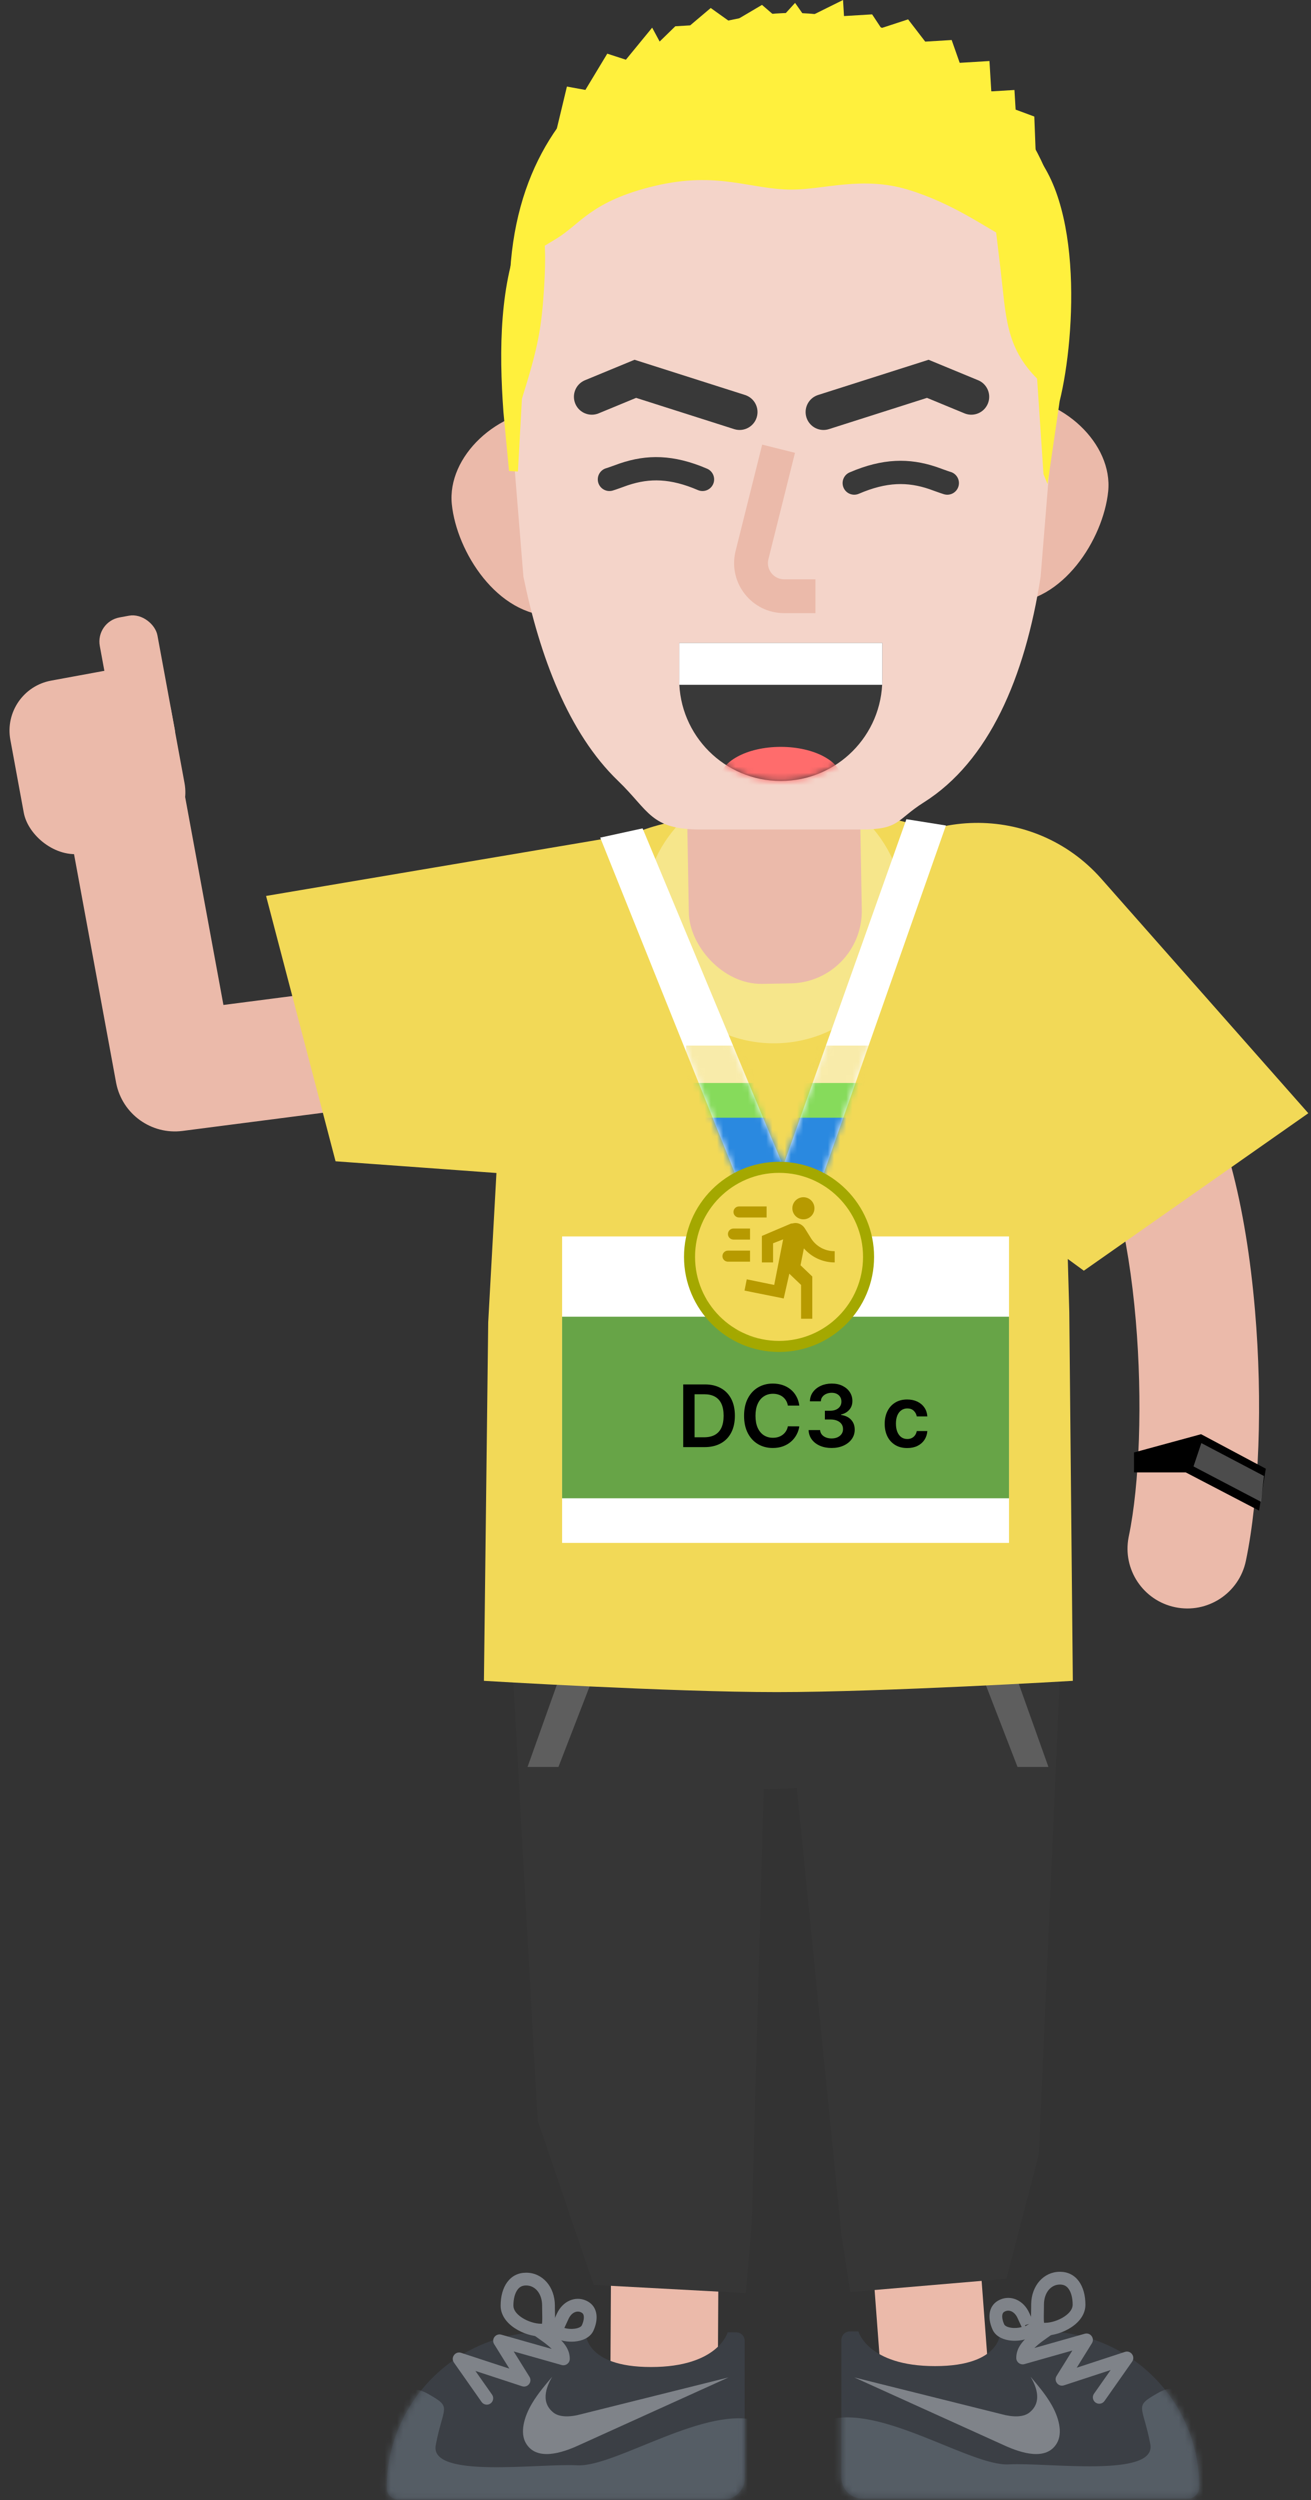 <svg width="213" height="406" viewBox="0 0 213 406" fill="none" xmlns="http://www.w3.org/2000/svg">
<rect x="0" y="0" width="213" height="406" fill="#333333" stroke="none"/>
<path d="M123.445 290.555C144.058 290.555 160.768 283.099 160.768 273.902C160.768 264.705 144.058 257.249 123.445 257.249C102.832 257.249 86.121 264.705 86.121 273.902C86.121 283.099 102.832 290.555 123.445 290.555Z" fill="#363636"/>
<path d="M146.7 316.646C151.457 316.289 155.61 319.817 156.042 324.55L156.054 324.694L160.668 386.135C161.029 390.941 157.426 395.129 152.62 395.49C147.863 395.847 143.711 392.319 143.278 387.586L143.266 387.442L138.652 326.001C138.291 321.195 141.894 317.007 146.7 316.646Z" fill="#EBBAAA"/>
<path d="M108.3 316.469C113.071 316.497 116.925 320.348 116.975 325.101L116.975 325.245L116.618 386.839C116.59 391.658 112.661 395.542 107.842 395.514C103.071 395.486 99.217 391.635 99.168 386.882L99.167 386.738L99.524 325.144C99.552 320.325 103.481 316.441 108.3 316.469Z" fill="#EBBAAA"/>
<path d="M81.749 243.307H125.377L122.146 360.903L121.176 372.379L96.453 371.048L87.357 344.337L81.749 243.307Z" fill="#363636"/>
<path d="M124.962 245.311H173.384L168.778 349.86L163.512 370.05L138.143 372.211L136.689 362.733L124.962 245.311Z" fill="#363636"/>
<path opacity="0.2" fill-rule="evenodd" clip-rule="evenodd" d="M85.712 286.935L94.264 262.98L99.284 264.844L90.733 286.935H85.712Z" fill="white"/>
<path opacity="0.2" fill-rule="evenodd" clip-rule="evenodd" d="M170.339 286.935L161.787 262.98L156.767 264.844L165.318 286.935H170.339Z" fill="white"/>
<path d="M62.843 404.029C62.843 390.065 74.162 378.748 88.125 378.748H91.916H95.164C95.164 378.748 94.827 384.384 105.769 384.384C116.711 384.384 118.226 378.748 118.226 378.748H119.607C120.371 378.748 120.99 379.367 120.99 380.129V402.444C120.99 404.355 119.442 405.901 117.533 405.901H64.716C63.682 405.901 62.843 405.064 62.843 404.029Z" fill="#3B3F45"/>
<mask id="mask0_12_1094" style="mask-type:luminance" maskUnits="userSpaceOnUse" x="62" y="378" width="59" height="28">
<path fill-rule="evenodd" clip-rule="evenodd" d="M62.843 404.029C62.843 390.065 74.162 378.748 88.125 378.748H91.916H99.185H106.453H113.722H120.99V402.444C120.99 404.355 119.442 405.901 117.533 405.901H64.716C63.682 405.901 62.843 405.064 62.843 404.029Z" fill="white"/>
</mask>
<g mask="url(#mask0_12_1094)">
<path d="M69.587 388.768C65.227 386.301 66.937 391.187 63.02 393.259L54.725 409.158H120.741C122.354 406.855 128.182 394.907 123.542 393.259C115.021 390.236 100.003 400.689 93.781 400.346C87.56 399.999 69.751 402.591 70.797 397.062C72.006 390.667 73.562 391.013 69.587 388.768Z" fill="#555D65"/>
<path d="M94.505 392.024C92.483 392.586 90.854 392.511 89.93 391.794C87.552 389.925 89.075 387.075 89.721 385.96C88.558 387.326 87.403 388.696 86.501 390.194C85.08 392.529 84.477 395.092 85.436 396.736C87.155 399.703 91.288 398.333 93.922 397.14L118.366 386.071L94.505 392.024Z" fill="#7F8389"/>
</g>
<path d="M86.558 377.776C86.89 377.333 87.507 377.232 87.962 377.535L89.401 378.561C89.502 378.634 89.592 378.698 89.66 378.749L89.699 378.778C91.557 380.171 92.572 381.44 92.572 383.063C92.572 383.732 91.95 384.221 91.306 384.074L91.253 384.06L83.461 381.854L86.022 385.972C86.524 386.779 85.767 387.769 84.868 387.52L84.818 387.505L77.242 385.02L79.941 388.862C80.259 389.315 80.164 389.933 79.736 390.272L79.688 390.307C79.236 390.625 78.618 390.53 78.279 390.102L78.244 390.055L73.751 383.659C73.188 382.857 73.946 381.805 74.872 382.062L74.922 382.077L82.755 384.645L80.286 380.674C79.795 379.884 80.51 378.907 81.398 379.116L81.449 379.129L89.632 381.446L89.617 381.43C89.334 381.142 88.983 380.839 88.562 380.518L88.455 380.438C88.129 380.193 86.977 379.386 86.765 379.227C86.307 378.884 86.215 378.234 86.558 377.776Z" fill="#7F8389"/>
<path fill-rule="evenodd" clip-rule="evenodd" d="M82.41 370.6C83.138 369.606 84.192 369.066 85.487 369.066C88.144 369.066 90.153 371.35 90.153 374.421L90.154 374.793L90.173 375.934C90.176 376.118 90.177 376.256 90.178 376.392L90.175 376.746C90.164 377.312 90.122 377.725 90.031 378.072C89.91 378.534 89.7 378.867 89.383 379.077C89.041 379.312 88.56 379.429 87.906 379.429C86.534 379.429 84.897 378.919 83.621 378.072C82.183 377.117 81.339 375.839 81.339 374.421C81.339 372.884 81.712 371.549 82.41 370.6ZM88.079 374.421C88.079 372.44 86.935 371.14 85.487 371.14C84.856 371.14 84.422 371.362 84.082 371.827C83.666 372.392 83.413 373.299 83.413 374.421C83.413 375.063 83.862 375.742 84.768 376.344C85.709 376.969 86.949 377.355 87.906 377.355C87.95 377.355 87.991 377.354 88.028 377.353L88.061 377.351L88.065 377.326C88.087 377.148 88.1 376.906 88.103 376.586L88.104 376.487C88.104 376.408 88.104 376.332 88.103 376.247L88.081 374.81L88.079 374.421Z" fill="#7F8389"/>
<path fill-rule="evenodd" clip-rule="evenodd" d="M89.882 377.013L90.26 376.198L90.497 375.678C91.436 373.684 93.448 372.804 95.221 373.594C96.099 373.986 96.652 374.665 96.85 375.552C97.04 376.4 96.895 377.408 96.436 378.437C96.014 379.385 95.062 379.986 93.8 380.192C92.682 380.377 91.418 380.224 90.483 379.808C90.03 379.605 89.729 379.374 89.568 379.094L89.57 379.093L89.554 379.066C89.524 379.016 89.511 378.984 89.487 378.917L89.474 378.88C89.457 378.815 89.451 378.791 89.447 378.772L89.435 378.702C89.417 378.565 89.421 378.419 89.447 378.257C89.495 377.96 89.613 377.622 89.819 377.153C89.841 377.104 89.861 377.06 89.882 377.013ZM91.74 377.937L91.693 378.045C92.19 378.186 92.802 378.236 93.354 378.163L93.464 378.146C94.095 378.043 94.439 377.826 94.542 377.593C94.83 376.946 94.912 376.383 94.827 376.005C94.771 375.756 94.654 375.612 94.376 375.488C93.673 375.175 92.821 375.558 92.349 376.617L92.283 376.763L91.74 377.937Z" fill="#7F8389"/>
<path d="M194.846 403.88C194.846 389.916 183.527 378.598 169.564 378.598H165.773H162.525C162.525 378.598 162.862 384.235 151.92 384.235C140.978 384.235 139.463 378.598 139.463 378.598H138.082C137.318 378.598 136.699 379.217 136.699 379.98V402.295C136.699 404.206 138.247 405.752 140.156 405.752H192.973C194.008 405.752 194.846 404.914 194.846 403.88Z" fill="#3B3F45"/>
<mask id="mask1_12_1094" style="mask-type:luminance" maskUnits="userSpaceOnUse" x="136" y="378" width="59" height="28">
<path fill-rule="evenodd" clip-rule="evenodd" d="M194.846 403.88C194.846 389.916 183.527 378.598 169.564 378.598H165.773H158.504H151.236H143.968H136.699V402.295C136.699 404.206 138.247 405.752 140.156 405.752H192.973C194.008 405.752 194.846 404.914 194.846 403.88Z" fill="white"/>
</mask>
<g mask="url(#mask1_12_1094)">
<path d="M188.102 388.619C192.462 386.152 190.752 391.038 194.669 393.11L202.965 409.008H136.948C135.335 406.706 129.507 394.757 134.147 393.11C142.668 390.087 157.686 400.54 163.908 400.196C170.129 399.85 187.938 402.442 186.892 396.913C185.683 390.517 184.127 390.864 188.102 388.619Z" fill="#555D65"/>
<path d="M162.654 392.024C164.675 392.586 166.305 392.512 167.228 391.794C169.606 389.925 168.083 387.076 167.438 385.96C168.6 387.327 169.755 388.696 170.657 390.194C172.078 392.529 172.682 395.092 171.723 396.737C170.003 399.703 165.87 398.333 163.236 397.14L138.792 386.071L162.654 392.024Z" fill="#7F8389"/>
</g>
<path d="M169.68 377.419C170.138 377.076 170.788 377.168 171.131 377.626C171.475 378.084 171.382 378.734 170.924 379.078L170.781 379.182C170.416 379.444 169.587 380.027 169.272 380.26L169.234 380.288C168.813 380.604 168.457 380.903 168.167 381.187L168.057 381.296L176.241 378.979C177.135 378.726 177.876 379.683 177.43 380.48L177.404 380.524L174.934 384.496L182.767 381.928C183.698 381.623 184.484 382.655 183.968 383.465L183.939 383.509L179.446 389.905C179.116 390.374 178.47 390.487 178.001 390.158C177.549 389.84 177.428 389.226 177.716 388.762L177.749 388.713L180.448 384.871L172.871 387.355C171.968 387.651 171.186 386.681 171.641 385.867L171.668 385.822L174.228 381.704L166.437 383.911C165.793 384.093 165.153 383.627 165.119 382.969L165.117 382.913C165.117 381.324 166.091 380.075 167.875 378.716L168.073 378.568C168.502 378.253 169.516 377.542 169.68 377.419Z" fill="#7F8389"/>
<path fill-rule="evenodd" clip-rule="evenodd" d="M167.537 374.165C167.583 371.147 169.576 368.917 172.203 368.917C173.497 368.917 174.551 369.456 175.278 370.449C175.977 371.399 176.35 372.735 176.35 374.271C176.35 375.69 175.506 376.967 174.068 377.922C172.793 378.769 171.156 379.279 169.783 379.279C169.129 379.279 168.649 379.162 168.318 378.936C167.989 378.717 167.779 378.384 167.658 377.922C167.567 377.575 167.525 377.162 167.514 376.596L167.512 376.293C167.512 376.208 167.512 376.125 167.513 376.033L167.523 375.396L167.523 375.364C167.53 375.043 167.533 374.816 167.535 374.61L167.537 374.165ZM173.606 371.676C173.267 371.213 172.834 370.991 172.203 370.991C170.754 370.991 169.611 372.291 169.611 374.272C169.611 374.454 169.609 374.62 169.607 374.811L169.597 375.384L169.597 375.416C169.591 375.703 169.588 375.897 169.587 376.058L169.586 376.436C169.589 376.756 169.603 376.999 169.625 377.176L169.628 377.201L169.661 377.203L169.784 377.205C170.741 377.205 171.98 376.819 172.921 376.195C173.828 375.593 174.277 374.913 174.277 374.272C174.277 373.15 174.023 372.243 173.606 371.676Z" fill="#7F8389"/>
<path fill-rule="evenodd" clip-rule="evenodd" d="M162.469 373.444C161.591 373.836 161.037 374.516 160.839 375.403C160.649 376.25 160.795 377.258 161.253 378.288C161.675 379.235 162.627 379.836 163.89 380.043C165.007 380.228 166.271 380.075 167.205 379.659L167.294 379.618C167.496 379.521 167.666 379.418 167.803 379.307L167.848 379.269L167.854 379.264C167.869 379.253 167.881 379.241 167.894 379.226L167.913 379.209C167.998 379.126 168.067 379.038 168.121 378.945L168.117 378.942L168.14 378.911L168.218 378.71C168.244 378.641 168.245 378.626 168.249 378.586L168.256 378.536C168.272 378.405 168.268 378.266 168.242 378.104C168.197 377.831 168.093 377.52 167.913 377.103L167.79 376.824C167.742 376.719 167.682 376.591 167.573 376.359L167.558 376.328L167.28 375.723L167.235 375.622C166.317 373.562 164.269 372.642 162.469 373.444ZM165.341 376.467L165.49 376.796C165.536 376.897 165.596 377.026 165.691 377.229L165.707 377.262L165.932 377.75L165.996 377.895C165.467 378.046 164.806 378.093 164.227 377.997C163.595 377.893 163.251 377.676 163.147 377.444C162.859 376.797 162.778 376.234 162.863 375.856C162.919 375.606 163.036 375.462 163.314 375.338C164.017 375.025 164.869 375.408 165.341 376.467ZM166.602 377.749L167.222 377.391C166.709 377.525 166.631 377.546 166.562 377.618L166.523 377.663L166.602 377.749Z" fill="#7F8389"/>
<path d="M179.265 169.115C183.755 166.174 189.778 167.429 192.72 171.918C198.796 181.192 202.444 195.703 203.904 212.822C205.163 227.587 204.593 243.057 202.42 253.469C201.324 258.723 196.176 262.093 190.922 260.996C185.721 259.911 182.365 254.855 183.363 249.656L183.394 249.498C185.146 241.106 185.647 227.482 184.538 214.473C183.341 200.431 180.434 188.777 176.58 182.751L176.462 182.57C173.521 178.08 174.776 172.057 179.265 169.115Z" fill="#EBBAAA"/>
<path d="M18.28 119.008C23.506 118.046 28.524 121.457 29.567 126.647L29.598 126.805L36.301 163.196L109.103 153.786C114.373 153.105 119.201 156.78 119.965 162.018L119.987 162.178C120.668 167.447 116.992 172.276 111.754 173.039L111.595 173.061L29.659 183.653C24.588 184.308 19.887 180.924 18.885 175.928L18.856 175.776L10.484 130.326C9.511 125.048 13.002 119.981 18.28 119.008Z" fill="#EBBAAA"/>
<path d="M101.751 135.607C118.123 133.229 124.479 148.661 124.212 165.203C123.963 180.628 110.799 192.673 95.412 191.555L54.518 188.582L43.23 145.494L101.751 135.607Z" fill="#F2D957"/>
<path d="M178.938 142.707C167.987 130.307 148.536 130.662 138.044 143.453C128.26 155.381 130.513 173.081 142.975 182.177L176.092 206.351L212.563 180.781L178.938 142.707Z" fill="#F2D957"/>
<path d="M82.054 165.163C83.041 147.271 97.39 133.187 114.95 132.874L138.276 132.459C156.643 132.132 171.849 146.943 172.382 165.679L173.729 213.068L174.305 272.953C174.305 272.953 143.55 274.783 126.207 274.783C108.864 274.783 78.624 272.953 78.624 272.953L79.32 214.733L82.054 165.163Z" fill="#F2D957"/>
<path d="M126.113 169.424C137.795 169.221 147.099 159.586 146.895 147.904C146.691 136.223 137.056 126.919 125.375 127.123C113.694 127.326 104.389 136.961 104.593 148.643C104.797 160.324 114.432 169.628 126.113 169.424Z" fill="#F6E68B"/>
<rect x="91.326" y="200.785" width="72.61" height="49.767" fill="white"/>
<rect x="91.326" y="213.821" width="72.61" height="29.487" fill="#67A447"/>
<path fill-rule="evenodd" clip-rule="evenodd" d="M153.689 134.053L127.102 209.709L97.519 136.023L104.399 134.52L127.24 189.329L147.264 133.031L153.689 134.053Z" fill="white"/>
<mask id="mask2_12_1094" style="mask-type:luminance" maskUnits="userSpaceOnUse" x="97" y="133" width="57" height="77">
<path fill-rule="evenodd" clip-rule="evenodd" d="M153.689 134.053L127.102 209.709L97.519 136.023L104.399 134.52L127.24 189.329L147.264 133.031L153.689 134.053Z" fill="white"/>
</mask>
<g mask="url(#mask2_12_1094)">
<rect opacity="0.5" x="111.477" y="169.794" width="29.756" height="22.596" fill="#F2D957"/>
<rect x="110.349" y="175.87" width="29.756" height="22.596" fill="#86DB5B"/>
<rect x="110.349" y="181.509" width="29.756" height="22.596" fill="#2A89E0"/>
</g>
<path fill-rule="evenodd" clip-rule="evenodd" d="M126.782 218.496C134.791 218.496 141.284 212.003 141.284 203.994C141.284 195.984 134.791 189.492 126.782 189.492C118.773 189.492 112.28 195.984 112.28 203.994C112.28 212.003 118.773 218.496 126.782 218.496Z" fill="#F2D957"/>
<path fill-rule="evenodd" clip-rule="evenodd" d="M111.132 204.105C111.132 195.577 118.045 188.664 126.572 188.664C135.1 188.664 142.013 195.577 142.013 204.105C142.013 212.633 135.1 219.546 126.572 219.546C118.045 219.546 111.132 212.633 111.132 204.105ZM140.219 204.105C140.219 196.568 134.109 190.459 126.573 190.459C119.036 190.459 112.926 196.568 112.926 204.105C112.926 211.642 119.036 217.752 126.573 217.752C134.109 217.752 140.219 211.642 140.219 204.105Z" fill="#A4A800"/>
<mask id="mask3_12_1094" style="mask-type:luminance" maskUnits="userSpaceOnUse" x="113" y="191" width="27" height="26">
<path fill-rule="evenodd" clip-rule="evenodd" d="M126.583 216.998C133.625 216.998 139.333 211.29 139.333 204.249C139.333 197.207 133.625 191.499 126.583 191.499C119.542 191.499 113.834 197.207 113.834 204.249C113.834 211.29 119.542 216.998 126.583 216.998Z" fill="white"/>
</mask>
<g mask="url(#mask3_12_1094)">
<path d="M123.252 188.718H137.087L125.127 219.78H111.292L123.252 188.718Z" fill="#F2D957"/>
</g>
<path fill-rule="evenodd" clip-rule="evenodd" d="M130.531 198.008C131.006 198.008 131.463 197.819 131.799 197.482C132.136 197.146 132.325 196.689 132.325 196.213C132.325 195.738 132.136 195.281 131.799 194.945C131.463 194.608 131.006 194.419 130.531 194.419C130.055 194.419 129.599 194.608 129.262 194.945C128.926 195.281 128.736 195.738 128.736 196.213C128.736 196.689 128.926 197.146 129.262 197.482C129.599 197.819 130.055 198.008 130.531 198.008ZM127.332 210.861L128.242 206.837L130.153 208.666V214.154H131.973V207.295L130.063 205.465L130.609 202.722C131.232 203.44 132.001 204.015 132.865 204.41C133.728 204.804 134.665 205.008 135.614 205.008V203.179C134.012 203.206 132.519 202.365 131.701 200.983L130.79 199.52C130.463 198.971 129.88 198.606 129.243 198.606C129.107 198.606 128.993 198.628 128.879 198.651C128.766 198.674 128.652 198.697 128.515 198.697L123.783 200.709V205.008H125.603V201.898L127.241 201.258L125.785 208.666L121.326 207.752L120.962 209.581L127.332 210.861ZM118.534 201.034C118.702 201.202 118.93 201.297 119.168 201.297H121.859V199.503H119.168C118.93 199.503 118.702 199.597 118.534 199.765C118.365 199.934 118.271 200.162 118.271 200.4C118.271 200.638 118.365 200.866 118.534 201.034ZM120.065 197.709C119.827 197.709 119.599 197.614 119.431 197.446C119.263 197.278 119.168 197.05 119.168 196.812C119.168 196.574 119.263 196.345 119.431 196.177C119.599 196.009 119.827 195.915 120.065 195.915H124.55V197.709H120.065ZM117.637 204.622C117.805 204.79 118.033 204.885 118.271 204.885H121.859V203.091H118.271C118.033 203.091 117.805 203.185 117.637 203.353C117.469 203.522 117.374 203.75 117.374 203.988C117.374 204.226 117.469 204.454 117.637 204.622Z" fill="#B79A00"/>
<rect x="0.189" y="112.021" width="26.556" height="28.54" rx="8.25" transform="rotate(-10.43 0.189 112.021)" fill="#EBBAAA"/>
<rect x="15.492" y="100.99" width="9.523" height="23.488" rx="3.981" transform="rotate(-10.447 15.492 100.99)" fill="#EBBAAA"/>
<path d="M195.138 232.902L184.244 235.868L184.244 239.106H192.654L204.563 245.311L205.657 238.505L195.138 232.902Z" fill="black"/>
<path d="M193.91 238.134L195.183 234.344L205.358 239.692L204.862 243.875L193.91 238.134Z" fill="white" fill-opacity="0.3"/>
<rect x="111.478" y="123.256" width="28.105" height="36.728" rx="11.749" transform="rotate(-1 111.478 123.256)" fill="#EBBAAA"/>
<path d="M163.58 97.942C172.675 97.942 179.253 87.531 180.047 79.814C180.841 72.098 172.675 64.303 163.58 64.303C154.486 64.303 147.113 71.248 147.113 79.814C147.113 88.381 154.486 97.942 163.58 97.942Z" fill="#EBBAAA"/>
<path d="M89.875 100.02C80.781 100.02 74.202 89.609 73.408 81.892C72.615 74.176 80.781 66.381 89.875 66.381C98.97 66.381 106.342 73.326 106.342 81.892C106.342 90.459 98.97 100.02 89.875 100.02Z" fill="#EBBAAA"/>
<path d="M81.991 56.149C81.991 29.354 102.167 7.633 127.056 7.633C151.944 7.633 172.12 29.354 172.12 56.149L169.07 93.656C166.536 110.049 160.652 123.652 150.087 130.306C145.601 133.132 146.234 134.704 139.957 134.704H113.818C105.66 134.704 105.505 131.698 100.407 126.794C92.347 119.039 87.68 106.536 85.041 93.656L81.991 56.149Z" fill="#F4D4C9"/>
<path d="M162.551 43.678L159.708 19.82C159.278 16.214 155.646 15.295 165.895 22.849C176.144 30.404 174.792 54.509 172.164 65.146L170.197 78.603L169.538 77.012L168.499 61.487C163.335 56.289 163.46 51.313 162.551 43.678Z" fill="#FFF03D"/>
<path d="M88.448 45.836C88.872 38.159 88.007 38.554 88.289 33.437C88.489 29.812 88.517 28.893 84.858 37.418C81.199 45.943 81.04 56.683 81.8 66.991L82.704 76.492L84.147 76.572L84.799 64.754C87.35 56.565 88.025 53.512 88.448 45.836Z" fill="#FFF03D"/>
<path fill-rule="evenodd" clip-rule="evenodd" d="M128.774 2.099L128.774 2.099C128.753 2.099 128.732 2.099 128.712 2.099C128.691 2.099 128.671 2.099 128.65 2.099L128.65 2.099C115.494 2.147 83.994 9.821 82.811 45.736C86.309 41.312 85.593 41.648 90.391 38.761C94.251 36.438 96.018 32.664 106.335 30.203C116.651 27.741 121.888 30.789 128.65 30.789C133.925 30.789 140.098 28.561 147.484 30.789C154.869 33.016 160.241 37.037 163.662 38.761C170.631 42.272 166.826 40.503 173.637 45.736C172.453 9.821 141.929 2.147 128.774 2.099Z" fill="#FFF03D"/>
<path d="M95.044 61.748L103.094 58.423L121.049 64.144C122.579 64.631 123.424 66.267 122.937 67.798C122.458 69.302 120.869 70.144 119.362 69.71L119.282 69.686L103.352 64.61L97.264 67.124C95.805 67.727 94.138 67.055 93.499 65.624L93.466 65.546C92.863 64.088 93.535 62.42 94.966 61.781L95.044 61.748Z" fill="#393939"/>
<path d="M132.914 64.144L150.868 58.423L158.919 61.748C160.404 62.361 161.11 64.062 160.497 65.546C159.895 67.005 158.243 67.713 156.777 67.156L156.699 67.124L150.611 64.61L134.68 69.686C133.176 70.165 131.57 69.357 131.052 67.876L131.026 67.798C130.547 66.294 131.355 64.688 132.836 64.17L132.914 64.144Z" fill="#393939"/>
<path d="M123.833 72.202L129.163 73.534L124.846 90.801C124.436 92.438 125.65 94.025 127.324 94.074L127.402 94.075H132.487V99.569H127.402C122.167 99.569 118.311 94.697 119.479 89.622L119.516 89.468L123.833 72.202Z" fill="#EBBAAA"/>
<path d="M100.7 75.258L100.736 75.245C105.08 73.778 109.402 73.76 114.882 76.113C115.841 76.525 116.284 77.636 115.873 78.595C115.461 79.555 114.349 79.998 113.39 79.586C108.892 77.655 105.552 77.641 102.096 78.777L101.904 78.841C101.585 78.955 99.932 79.564 99.491 79.679C98.481 79.942 97.448 79.336 97.185 78.326C96.928 77.338 97.501 76.329 98.471 76.039L98.538 76.02C98.781 75.957 100.302 75.395 100.7 75.258Z" fill="#393939"/>
<path d="M138.043 76.711C143.456 74.386 147.739 74.376 152.029 75.79L152.188 75.843C152.508 75.951 154.033 76.515 154.358 76.61L154.386 76.618C155.397 76.881 156.002 77.914 155.739 78.924C155.476 79.934 154.444 80.54 153.434 80.277L153.347 80.252C152.776 80.084 151.137 79.478 150.979 79.425C147.468 78.239 144.098 78.225 139.534 80.184C138.575 80.596 137.463 80.153 137.052 79.193C136.64 78.234 137.083 77.123 138.043 76.711Z" fill="#393939"/>
<path d="M92.109 14.058L89.711 24.038L126.127 16.949L168.366 27.25L168.044 18.927L165.01 17.801L164.818 14.612L161.056 14.839L160.758 9.911L155.922 10.203L154.619 6.499L150.321 6.759L147.54 3.144L143.177 4.571L141.693 2.333L137.126 2.609L136.968 0L130.946 2.983L129.177 0.471L126.647 3.242L123.803 0.795L118.855 3.713L115.473 1.299L112.138 4.119L109.72 4.265L107.173 6.747L105.959 4.492L101.689 9.697L98.663 8.715L95.109 14.604L92.109 14.058Z" fill="#FFF03D"/>
<path fill-rule="evenodd" clip-rule="evenodd" d="M110.349 104.405V110.326C110.349 119.44 117.738 126.825 126.849 126.825C135.963 126.825 143.348 119.44 143.348 110.326V104.405H110.349Z" fill="#393939"/>
<mask id="mask4_12_1094" style="mask-type:luminance" maskUnits="userSpaceOnUse" x="110" y="104" width="34" height="23">
<path fill-rule="evenodd" clip-rule="evenodd" d="M110.376 104.4C110.358 104.705 110.349 105.013 110.349 105.321V111.088C110.349 119.781 117.738 126.826 126.849 126.826C135.963 126.826 143.348 119.781 143.348 111.088V105.321C143.348 105.013 143.339 104.705 143.321 104.4H110.376Z" fill="white"/>
</mask>
<g mask="url(#mask4_12_1094)">
<path d="M126.849 132.116C132.344 132.116 136.799 129.691 136.799 126.7C136.799 123.709 132.344 121.284 126.849 121.284C121.353 121.284 116.899 123.709 116.899 126.7C116.899 129.691 121.353 132.116 126.849 132.116Z" fill="#FF6C6C"/>
</g>
<rect x="110.349" y="104.405" width="33" height="6.801" fill="white"/>
<path d="M114.455 235H111.004V224.818H114.524C115.535 224.818 116.403 225.022 117.129 225.43C117.858 225.834 118.419 226.416 118.81 227.175C119.201 227.934 119.396 228.842 119.396 229.899C119.396 230.96 119.199 231.871 118.805 232.634C118.414 233.396 117.848 233.981 117.109 234.388C116.374 234.796 115.489 235 114.455 235ZM112.849 233.404H114.365C115.074 233.404 115.666 233.275 116.14 233.016C116.614 232.754 116.97 232.365 117.209 231.848C117.447 231.328 117.567 230.678 117.567 229.899C117.567 229.12 117.447 228.474 117.209 227.96C116.97 227.443 116.617 227.057 116.15 226.802C115.686 226.543 115.109 226.414 114.42 226.414H112.849V233.404ZM129.864 228.254H128.005C127.952 227.949 127.854 227.679 127.711 227.443C127.569 227.205 127.391 227.002 127.179 226.837C126.967 226.671 126.725 226.547 126.453 226.464C126.185 226.378 125.895 226.335 125.583 226.335C125.03 226.335 124.539 226.474 124.112 226.752C123.684 227.027 123.35 227.432 123.108 227.965C122.866 228.496 122.745 229.143 122.745 229.909C122.745 230.688 122.866 231.344 123.108 231.878C123.353 232.408 123.688 232.809 124.112 233.081C124.539 233.349 125.028 233.484 125.578 233.484C125.883 233.484 126.168 233.444 126.434 233.364C126.702 233.281 126.942 233.161 127.154 233.001C127.37 232.842 127.551 232.647 127.696 232.415C127.846 232.183 127.948 231.918 128.005 231.619L129.864 231.629C129.794 232.113 129.644 232.567 129.412 232.991C129.183 233.416 128.883 233.79 128.512 234.115C128.141 234.437 127.706 234.688 127.209 234.871C126.712 235.05 126.16 235.139 125.554 235.139C124.659 235.139 123.86 234.932 123.157 234.518C122.455 234.103 121.901 233.505 121.497 232.723C121.092 231.941 120.89 231.003 120.89 229.909C120.89 228.812 121.094 227.874 121.502 227.095C121.909 226.313 122.465 225.715 123.167 225.3C123.87 224.886 124.665 224.679 125.554 224.679C126.12 224.679 126.647 224.759 127.135 224.918C127.622 225.077 128.056 225.31 128.437 225.619C128.818 225.924 129.132 226.298 129.377 226.742C129.625 227.183 129.788 227.687 129.864 228.254ZM135.108 235.139C134.392 235.139 133.756 235.017 133.199 234.771C132.645 234.526 132.208 234.185 131.886 233.747C131.565 233.31 131.394 232.804 131.374 232.231H133.243C133.26 232.506 133.351 232.746 133.517 232.952C133.683 233.154 133.903 233.311 134.178 233.424C134.453 233.537 134.761 233.593 135.103 233.593C135.467 233.593 135.791 233.53 136.072 233.404C136.354 233.275 136.574 233.096 136.733 232.867C136.893 232.638 136.97 232.375 136.967 232.077C136.97 231.768 136.891 231.497 136.729 231.261C136.566 231.026 136.331 230.842 136.023 230.71C135.718 230.577 135.35 230.511 134.919 230.511H134.019V229.089H134.919C135.273 229.089 135.583 229.027 135.849 228.905C136.117 228.782 136.327 228.61 136.48 228.388C136.632 228.162 136.707 227.902 136.704 227.607C136.707 227.319 136.642 227.069 136.51 226.857C136.381 226.641 136.197 226.474 135.958 226.354C135.723 226.235 135.446 226.175 135.128 226.175C134.816 226.175 134.528 226.232 134.263 226.344C133.997 226.457 133.784 226.618 133.621 226.827C133.459 227.032 133.373 227.277 133.363 227.562H131.588C131.601 226.992 131.765 226.492 132.08 226.061C132.398 225.627 132.823 225.289 133.353 225.047C133.883 224.802 134.478 224.679 135.138 224.679C135.817 224.679 136.407 224.807 136.907 225.062C137.411 225.314 137.801 225.653 138.076 226.081C138.351 226.509 138.488 226.981 138.488 227.498C138.492 228.071 138.323 228.552 137.981 228.94C137.643 229.327 137.199 229.581 136.649 229.7V229.78C137.365 229.879 137.913 230.144 138.295 230.575C138.679 231.003 138.87 231.535 138.866 232.171C138.866 232.741 138.704 233.252 138.379 233.702C138.058 234.15 137.613 234.501 137.047 234.756C136.483 235.012 135.837 235.139 135.108 235.139ZM147.396 235.149C146.634 235.149 145.979 234.982 145.433 234.647C144.889 234.312 144.47 233.85 144.175 233.26C143.883 232.667 143.737 231.984 143.737 231.212C143.737 230.436 143.886 229.752 144.185 229.158C144.483 228.562 144.904 228.098 145.447 227.766C145.994 227.432 146.641 227.264 147.386 227.264C148.006 227.264 148.555 227.379 149.032 227.607C149.513 227.833 149.895 228.152 150.18 228.567C150.465 228.978 150.628 229.458 150.668 230.009H148.947C148.878 229.641 148.712 229.334 148.45 229.089C148.192 228.84 147.845 228.716 147.411 228.716C147.043 228.716 146.72 228.815 146.442 229.014C146.163 229.21 145.946 229.491 145.79 229.859C145.638 230.227 145.562 230.668 145.562 231.182C145.562 231.702 145.638 232.15 145.79 232.524C145.943 232.895 146.157 233.182 146.432 233.384C146.71 233.583 147.037 233.683 147.411 233.683C147.676 233.683 147.913 233.633 148.122 233.533C148.334 233.431 148.512 233.283 148.654 233.091C148.797 232.899 148.894 232.665 148.947 232.39H150.668C150.625 232.93 150.465 233.409 150.19 233.827C149.915 234.241 149.541 234.566 149.067 234.801C148.593 235.033 148.036 235.149 147.396 235.149Z" fill="black"/>
</svg>
